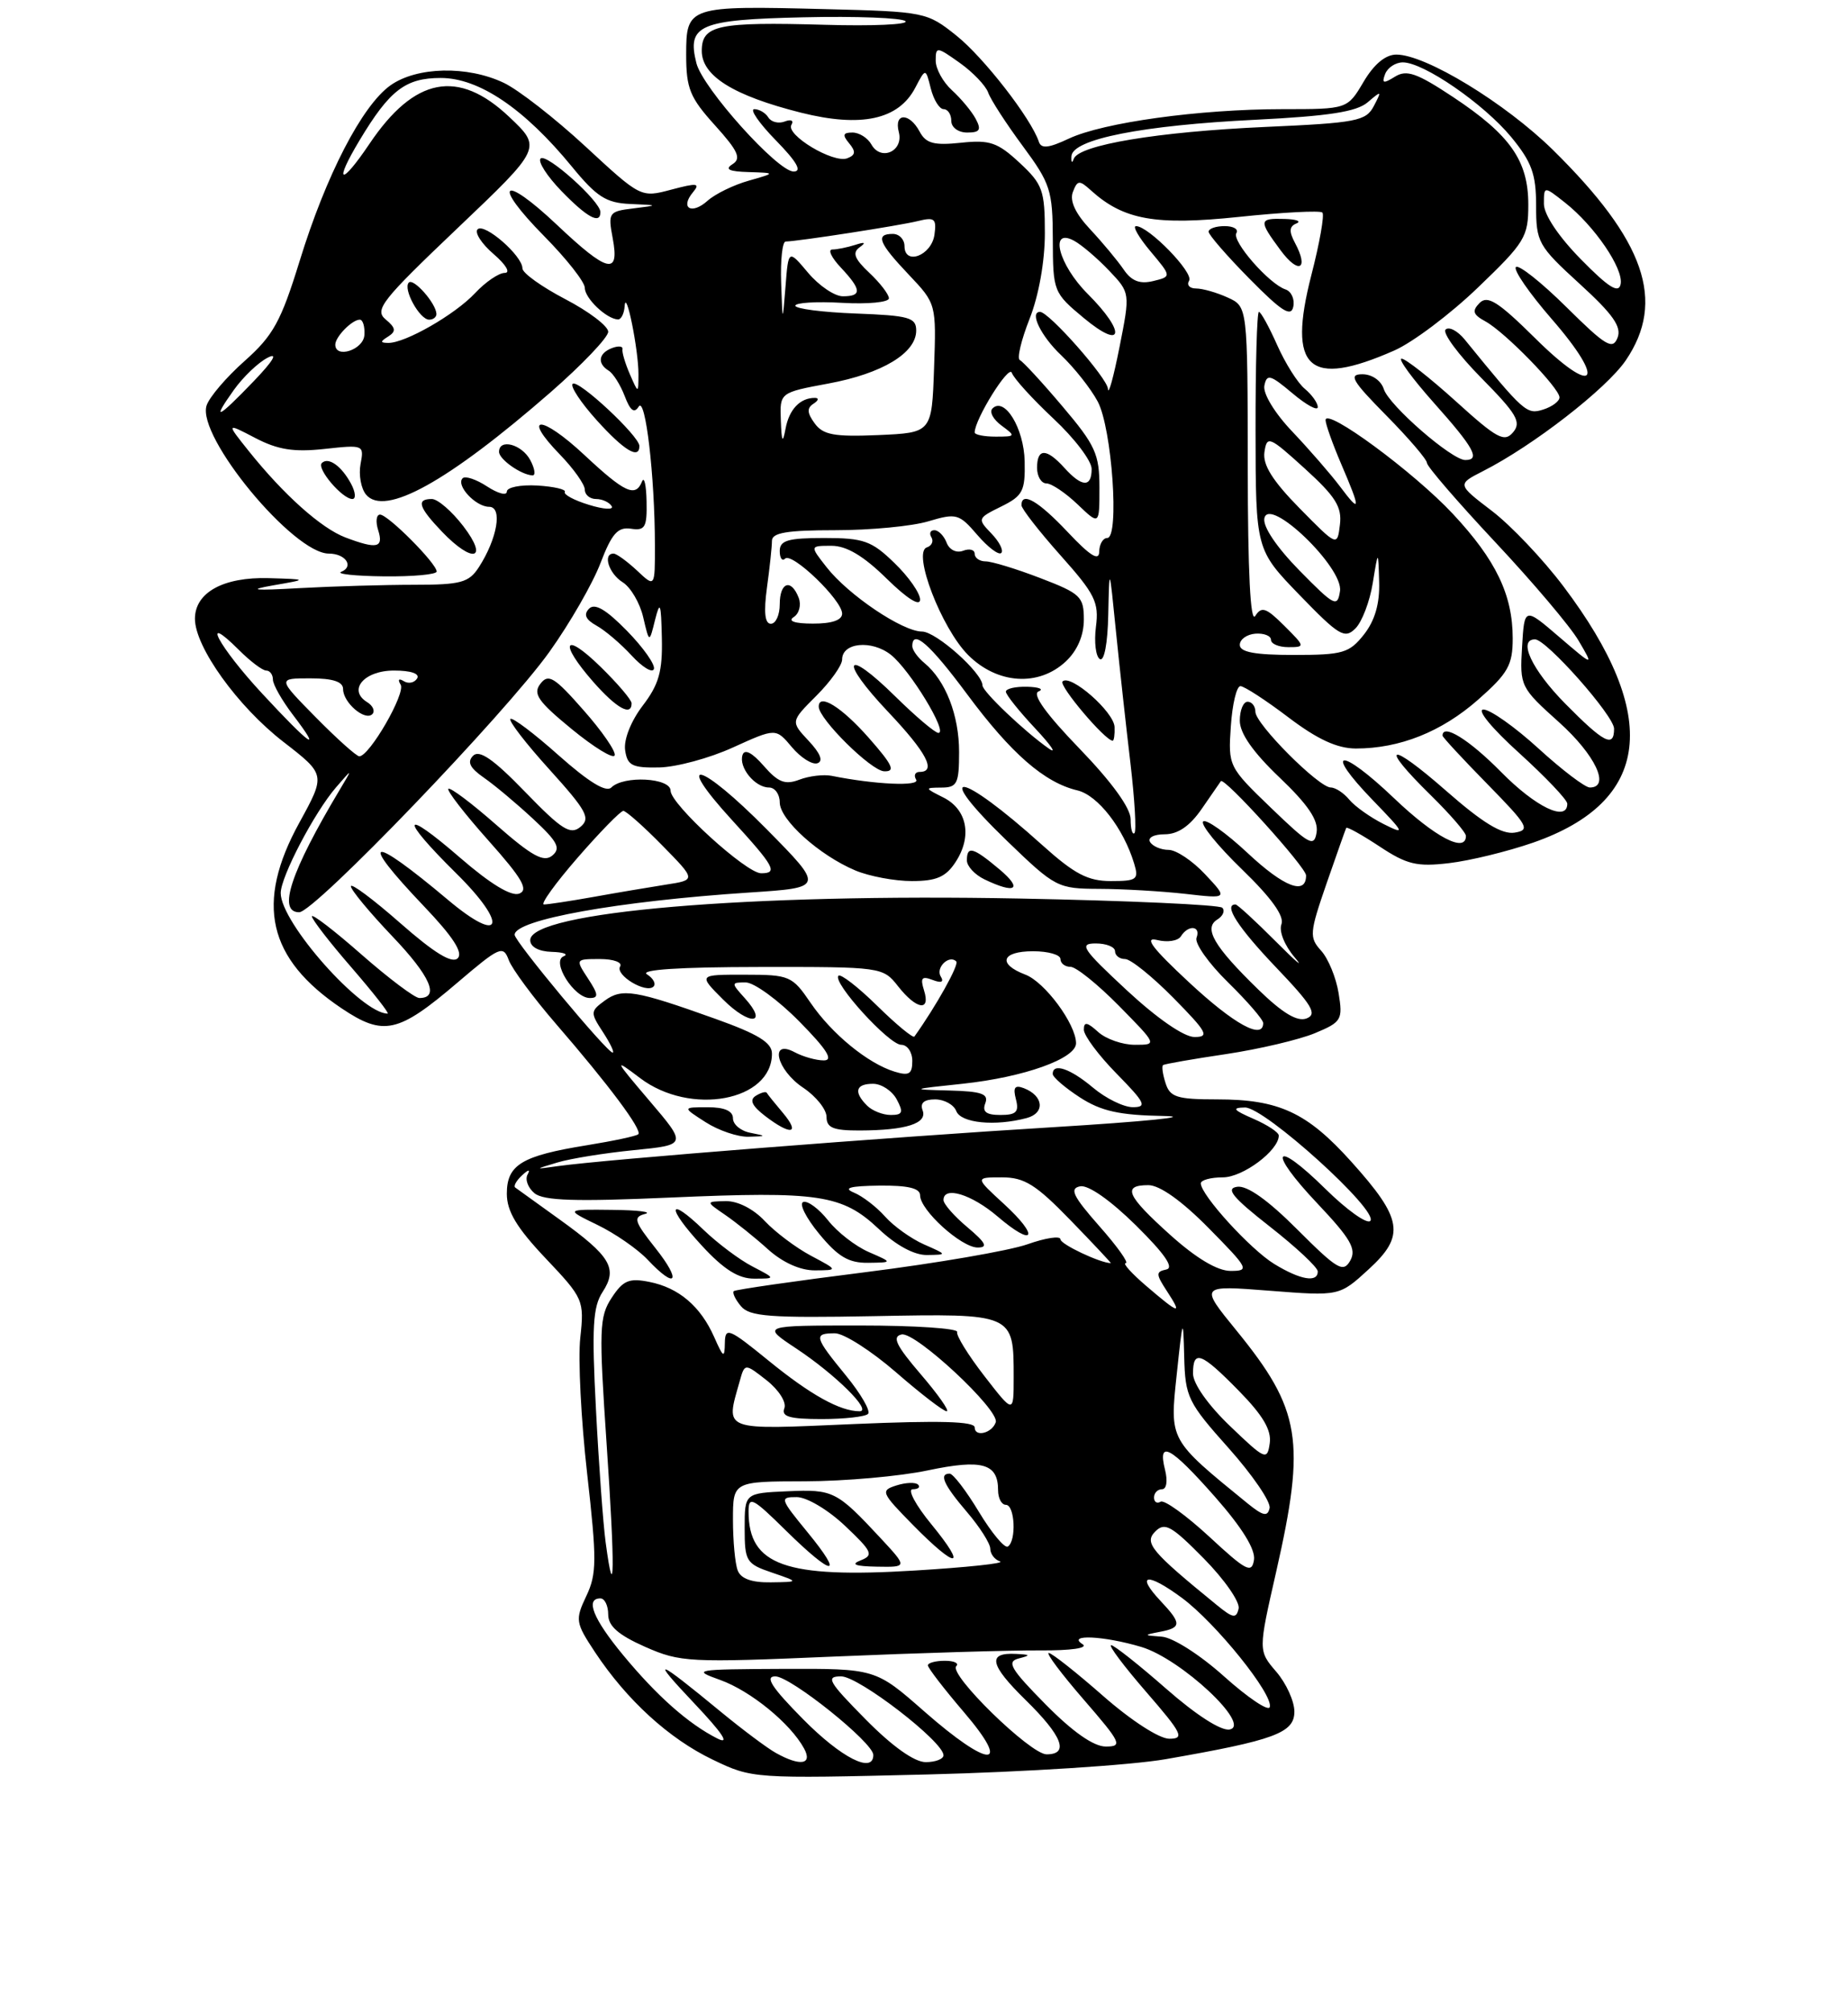 <?xml version="1.0" encoding="UTF-8" standalone="no"?>
<!DOCTYPE svg PUBLIC "-//W3C//DTD SVG 1.1//EN" "http://www.w3.org/Graphics/SVG/1.1/DTD/svg11.dtd" >
<svg xmlns="http://www.w3.org/2000/svg" xmlns:xlink="http://www.w3.org/1999/xlink" version="1.1" viewBox="0 0 237 258">
 <g >
 <path fill="currentColor"
d=" M 149.50 225.62 C 163.47 223.19 166.00 222.25 166.00 219.52 C 166.00 218.19 164.96 215.90 163.68 214.41 C 161.36 211.71 161.36 211.71 163.66 201.61 C 167.49 184.76 166.84 180.79 158.56 170.63 C 153.84 164.84 153.84 164.84 162.81 165.54 C 171.77 166.24 171.77 166.24 175.53 162.79 C 180.25 158.47 179.90 156.33 173.29 148.98 C 167.62 142.67 164.02 141.00 156.10 141.00 C 150.94 141.00 150.05 140.72 149.48 138.92 C 149.11 137.78 148.97 136.74 149.16 136.60 C 149.35 136.46 152.99 135.82 157.25 135.19 C 161.51 134.55 166.63 133.34 168.63 132.51 C 172.06 131.08 172.23 130.79 171.67 127.37 C 171.35 125.38 170.34 122.93 169.43 121.93 C 167.89 120.23 167.94 119.65 170.13 113.30 C 171.43 109.56 172.56 106.35 172.65 106.18 C 172.74 106.00 174.66 107.07 176.92 108.56 C 180.42 110.88 181.71 111.19 185.84 110.70 C 188.50 110.39 193.33 109.21 196.59 108.08 C 211.75 102.81 213.06 91.84 200.51 75.21 C 197.90 71.74 193.76 67.38 191.32 65.52 C 186.87 62.12 186.87 62.12 190.18 60.43 C 196.61 57.17 206.02 49.86 208.50 46.22 C 213.66 38.62 210.98 30.88 199.17 19.24 C 193.05 13.22 182.84 7.00 179.08 7.00 C 177.69 7.00 176.21 8.23 174.87 10.50 C 172.80 14.00 172.80 14.00 164.47 14.00 C 153.83 14.00 141.47 15.71 137.07 17.78 C 134.48 19.00 133.53 19.10 133.23 18.18 C 132.23 15.18 126.16 7.37 122.66 4.57 C 118.88 1.55 118.62 1.49 105.80 1.17 C 88.23 0.72 88.00 0.80 88.00 7.02 C 88.00 11.35 88.48 12.52 91.69 16.07 C 94.67 19.37 95.10 20.33 93.94 21.06 C 92.91 21.71 93.49 22.00 96.00 22.07 C 99.50 22.18 99.50 22.18 96.00 23.18 C 94.08 23.72 91.71 24.88 90.74 25.75 C 88.70 27.58 87.17 26.70 88.87 24.66 C 89.84 23.49 89.41 23.44 86.10 24.32 C 82.19 25.36 82.19 25.36 75.10 18.80 C 71.20 15.19 66.47 11.50 64.60 10.62 C 59.93 8.40 53.45 8.55 50.07 10.95 C 46.43 13.55 41.81 22.47 38.42 33.50 C 36.03 41.24 35.04 43.03 31.38 46.29 C 29.03 48.37 26.83 50.95 26.49 52.02 C 25.23 56.00 37.62 71.00 42.17 71.00 C 44.32 71.00 45.44 72.66 43.76 73.34 C 43.07 73.61 45.54 73.88 49.25 73.92 C 52.96 73.96 56.00 73.68 56.00 73.30 C 56.00 72.27 49.76 66.00 48.74 66.00 C 48.26 66.00 48.15 66.90 48.50 68.00 C 49.22 70.27 48.35 70.46 44.32 68.94 C 41.21 67.77 36.39 63.46 31.91 57.86 C 29.00 54.22 29.00 54.22 32.75 56.18 C 35.63 57.68 37.68 58.01 41.61 57.58 C 46.63 57.03 46.71 57.06 46.24 59.51 C 45.98 60.89 46.30 62.65 46.94 63.43 C 49.32 66.30 57.42 61.81 70.61 50.31 C 74.67 46.76 78.00 43.27 78.00 42.55 C 78.00 41.83 75.53 39.95 72.50 38.37 C 69.48 36.79 67.00 35.02 67.00 34.42 C 67.00 32.80 62.12 28.55 61.25 29.41 C 60.84 29.83 61.76 31.26 63.31 32.59 C 64.89 33.95 65.51 35.00 64.73 35.00 C 63.97 35.00 62.26 36.17 60.92 37.60 C 58.36 40.34 51.97 44.01 49.79 43.98 C 48.74 43.97 48.74 43.81 49.80 43.15 C 50.83 42.49 50.75 42.04 49.45 40.96 C 47.99 39.74 48.96 38.51 58.66 29.28 C 69.50 18.96 69.50 18.96 65.29 14.98 C 58.75 8.80 53.15 9.88 47.38 18.45 C 43.68 23.95 42.74 23.61 46.11 18.00 C 49.98 11.55 52.00 10.00 56.53 10.00 C 61.43 10.00 67.25 13.93 73.35 21.38 C 76.51 25.24 77.74 26.03 80.82 26.16 C 84.50 26.32 84.50 26.32 81.22 26.73 C 78.07 27.11 77.96 27.27 78.58 30.57 C 79.48 35.36 77.93 34.99 71.43 28.84 C 64.38 22.18 63.01 23.42 69.81 30.31 C 72.66 33.20 75.00 36.17 75.00 36.92 C 75.00 38.26 77.78 40.91 79.25 40.97 C 79.66 40.99 80.05 40.21 80.11 39.25 C 80.27 36.86 81.89 44.87 81.88 48.00 C 81.87 50.50 81.87 50.50 80.78 48.00 C 80.18 46.62 79.75 45.18 79.83 44.79 C 79.91 44.39 79.31 44.33 78.49 44.64 C 76.75 45.31 76.56 46.61 78.06 47.54 C 78.65 47.90 79.57 49.37 80.12 50.81 C 80.83 52.68 81.34 53.06 81.91 52.15 C 82.77 50.75 83.98 61.05 83.99 69.92 C 84.00 75.35 84.00 75.35 81.69 73.17 C 80.41 71.98 79.06 71.00 78.69 71.00 C 77.26 71.00 78.08 73.57 79.86 74.68 C 80.88 75.32 82.07 77.34 82.49 79.17 C 83.27 82.50 83.27 82.50 84.01 79.50 C 84.65 76.97 84.78 77.33 84.88 81.82 C 84.98 86.10 84.50 87.79 82.42 90.51 C 80.92 92.48 79.98 94.85 80.17 96.20 C 80.45 98.18 81.06 98.49 84.51 98.43 C 86.72 98.39 91.00 97.24 94.01 95.86 C 99.50 93.37 99.50 93.37 101.56 95.83 C 102.70 97.18 104.17 98.11 104.83 97.89 C 105.61 97.63 105.22 96.63 103.71 95.02 C 101.39 92.54 101.39 92.54 104.69 89.24 C 106.51 87.42 108.00 85.33 108.00 84.58 C 108.00 82.41 111.78 82.04 114.24 83.97 C 116.69 85.90 121.62 94.00 120.35 94.00 C 119.92 94.00 117.43 91.89 114.81 89.31 C 108.31 82.91 107.54 84.57 113.89 91.29 C 118.84 96.52 120.14 99.00 117.94 99.00 C 117.36 99.00 117.16 99.44 117.49 99.99 C 118.05 100.88 112.24 100.63 106.64 99.50 C 105.62 99.30 103.76 99.52 102.51 100.00 C 100.68 100.69 99.79 100.34 97.94 98.22 C 96.46 96.52 95.49 96.02 95.23 96.82 C 94.70 98.40 96.81 101.00 98.62 101.00 C 99.38 101.00 100.00 101.86 100.00 102.91 C 100.00 105.14 105.09 109.71 109.72 111.65 C 111.49 112.39 114.74 113.00 116.94 113.00 C 120.09 113.00 121.30 112.48 122.55 110.56 C 124.70 107.28 124.05 103.83 121.00 102.29 C 118.55 101.06 118.55 101.03 120.75 101.01 C 122.75 101.00 123.00 100.50 123.00 96.45 C 123.00 91.74 121.28 87.30 118.57 85.05 C 117.70 84.34 117.00 83.36 117.00 82.88 C 117.00 80.62 119.24 82.58 124.04 89.05 C 129.67 96.64 133.94 100.37 138.17 101.37 C 140.79 101.99 144.08 106.22 145.45 110.75 C 146.07 112.80 145.81 113.00 142.46 113.00 C 139.51 113.00 137.80 112.10 133.65 108.37 C 122.95 98.73 119.31 98.34 129.19 107.89 C 135.35 113.83 135.63 113.98 141.00 114.00 C 144.03 114.01 148.97 114.30 152.00 114.64 C 157.50 115.27 157.50 115.27 154.56 112.14 C 152.95 110.41 150.84 109.00 149.87 109.00 C 148.91 109.00 147.84 108.55 147.50 108.00 C 147.15 107.44 147.97 107.00 149.37 107.00 C 151.06 107.00 152.59 105.95 154.11 103.75 C 155.34 101.96 156.45 100.36 156.57 100.19 C 156.98 99.60 167.50 111.23 167.50 112.28 C 167.50 114.86 164.68 113.78 160.02 109.42 C 157.24 106.82 154.67 105.00 154.30 105.36 C 153.93 105.73 156.18 108.50 159.29 111.51 C 163.06 115.16 164.74 117.51 164.34 118.54 C 164.00 119.43 164.74 121.27 166.05 122.80 C 167.31 124.29 166.22 123.36 163.62 120.75 C 161.02 118.14 158.69 116.00 158.45 116.00 C 156.86 116.00 158.76 118.94 163.63 124.05 C 168.29 128.93 168.97 130.07 167.56 130.62 C 166.37 131.07 164.49 129.95 161.35 126.89 C 155.68 121.37 154.32 119.04 156.12 117.93 C 156.85 117.48 157.13 116.80 156.75 116.42 C 156.37 116.04 144.69 115.51 130.78 115.24 C 95.96 114.57 68.00 116.95 68.00 120.58 C 68.00 121.44 69.08 122.03 70.75 122.08 C 72.26 122.12 72.95 122.38 72.28 122.65 C 70.67 123.31 73.62 128.00 75.64 128.00 C 76.79 128.00 76.75 127.54 75.41 125.50 C 73.78 123.01 73.79 123.00 76.94 123.00 C 78.69 123.00 79.85 123.43 79.53 123.95 C 78.85 125.05 82.86 127.47 83.81 126.53 C 84.16 126.18 83.78 125.47 82.97 124.96 C 82.03 124.36 87.18 124.03 97.36 124.02 C 113.09 124.00 113.23 124.02 115.18 126.50 C 117.54 129.50 119.38 129.78 118.50 127.01 C 118.00 125.41 118.22 125.15 119.60 125.68 C 120.72 126.11 121.09 125.96 120.65 125.24 C 119.95 124.11 121.73 122.39 122.64 123.31 C 123.03 123.70 120.07 129.02 117.27 132.94 C 117.10 133.18 114.95 131.41 112.50 129.00 C 110.05 126.59 107.81 124.86 107.53 125.14 C 106.70 125.96 114.01 134.00 115.58 134.00 C 116.36 134.00 117.00 134.93 117.00 136.07 C 117.00 137.75 116.58 138.01 114.75 137.45 C 111.32 136.41 106.67 132.60 103.95 128.61 C 101.60 125.16 101.26 125.01 95.52 125.01 C 89.54 125.00 89.54 125.00 92.74 128.20 C 96.13 131.59 98.59 131.42 95.51 128.01 C 93.75 126.06 93.75 126.00 95.63 126.00 C 96.70 126.00 99.79 128.25 102.50 131.00 C 106.06 134.61 106.93 136.00 105.65 136.00 C 104.67 136.00 103.00 135.53 101.93 134.96 C 98.63 133.19 99.57 137.21 103.00 139.50 C 104.65 140.60 106.00 142.29 106.00 143.25 C 106.00 144.64 106.86 145.00 110.25 144.99 C 116.21 144.97 118.97 144.08 118.32 142.40 C 117.97 141.47 118.50 141.00 119.92 141.00 C 121.10 141.00 122.32 141.68 122.64 142.50 C 123.23 144.04 127.62 144.48 131.68 143.39 C 134.06 142.75 133.84 140.54 131.30 139.56 C 130.14 139.12 129.89 139.47 130.29 140.99 C 130.71 142.61 130.33 143.00 128.30 143.00 C 126.48 143.00 125.94 142.59 126.36 141.50 C 126.82 140.29 125.91 139.97 121.72 139.86 C 116.68 139.73 116.74 139.70 123.50 138.99 C 131.34 138.15 138.00 135.77 138.00 133.80 C 137.99 131.35 134.00 125.95 131.50 125.00 C 127.89 123.63 128.43 122.00 132.50 122.00 C 134.43 122.00 136.00 122.45 136.00 123.00 C 136.00 123.55 136.58 124.00 137.29 124.00 C 138.00 124.00 140.79 126.25 143.50 129.00 C 148.42 134.00 148.42 134.00 145.54 134.00 C 143.96 134.00 141.83 133.26 140.83 132.35 C 139.42 131.07 139.00 131.01 139.00 132.06 C 139.00 132.81 140.89 135.35 143.21 137.71 C 146.87 141.44 147.14 142.00 145.28 142.00 C 144.11 142.00 141.82 140.88 140.18 139.50 C 137.26 137.04 134.99 136.27 135.01 137.75 C 135.02 138.16 136.59 139.51 138.50 140.75 C 141.22 142.51 143.55 143.03 149.24 143.13 C 153.23 143.20 146.82 143.85 135.00 144.57 C 113.92 145.85 77.55 148.71 71.54 149.56 C 68.50 149.99 68.50 149.99 71.50 149.09 C 73.15 148.59 77.56 147.88 81.30 147.51 C 88.10 146.83 88.10 146.83 83.30 141.19 C 78.73 135.82 78.67 135.68 82.09 138.27 C 88.54 143.16 99.00 141.22 99.00 135.13 C 99.00 133.72 97.23 132.63 91.75 130.67 C 81.47 126.99 79.77 126.71 77.56 128.33 C 75.70 129.69 75.69 129.87 77.33 132.38 C 78.27 133.82 78.83 135.00 78.57 135.00 C 77.86 135.00 66.00 120.75 66.00 119.89 C 66.00 117.96 79.23 115.58 96.10 114.47 C 105.71 113.84 105.71 113.84 98.32 106.35 C 89.81 97.73 86.21 96.79 93.88 105.18 C 99.34 111.15 99.80 112.00 97.61 112.00 C 95.70 112.00 86.00 103.15 86.00 101.41 C 86.00 99.75 79.97 99.43 78.40 101.00 C 77.73 101.67 75.49 100.29 71.65 96.88 C 68.49 94.06 65.70 91.96 65.46 92.21 C 65.21 92.46 67.47 95.39 70.49 98.72 C 75.25 103.99 75.77 104.95 74.44 106.05 C 73.15 107.12 72.06 106.43 67.35 101.57 C 63.30 97.38 61.48 96.12 60.68 96.92 C 59.88 97.72 60.25 98.48 62.04 99.73 C 63.39 100.66 66.23 103.04 68.35 105.01 C 71.51 107.94 71.96 108.79 70.83 109.73 C 69.74 110.63 68.24 109.82 63.68 105.82 C 60.51 103.03 57.73 100.94 57.50 101.17 C 57.28 101.39 59.58 104.37 62.63 107.79 C 66.98 112.67 67.82 114.13 66.59 114.61 C 65.57 115.00 62.89 113.37 59.01 110.01 C 51.49 103.49 51.16 104.75 58.49 111.99 C 65.24 118.65 64.43 121.29 57.45 115.41 C 47.32 106.89 45.84 107.28 54.37 116.23 C 58.09 120.13 59.42 122.18 58.70 122.90 C 57.98 123.62 55.71 122.24 51.33 118.39 C 47.85 115.33 45.00 113.21 45.00 113.67 C 45.00 114.13 47.39 117.01 50.31 120.08 C 55.20 125.20 56.42 128.00 53.78 128.00 C 53.20 128.00 49.86 125.49 46.36 122.42 C 42.86 119.34 40.00 117.15 40.00 117.53 C 40.00 117.91 42.29 120.88 45.10 124.11 C 47.90 127.35 49.98 130.00 49.71 130.00 C 46.35 130.00 36.00 118.34 36.00 114.54 C 36.00 112.46 40.31 104.22 43.08 101.00 C 45.24 98.50 45.24 98.50 43.57 101.29 C 37.27 111.83 35.56 117.00 38.37 117.00 C 40.33 117.00 64.82 91.52 70.47 83.59 C 73.08 79.94 76.02 74.82 77.01 72.22 C 78.46 68.43 79.23 67.56 80.91 67.81 C 82.73 68.09 82.99 67.63 82.92 64.31 C 82.88 62.22 82.62 61.06 82.34 61.75 C 81.50 63.83 80.14 63.21 74.94 58.35 C 69.41 53.18 66.81 53.15 71.82 58.31 C 73.57 60.12 75.00 62.14 75.00 62.80 C 75.00 63.46 75.65 64.00 76.44 64.00 C 77.23 64.00 78.13 64.41 78.44 64.91 C 78.75 65.41 77.44 65.34 75.54 64.75 C 73.63 64.17 72.24 63.42 72.44 63.09 C 72.63 62.77 71.04 62.40 68.90 62.27 C 66.75 62.15 65.00 62.50 65.00 63.05 C 65.00 63.60 63.86 63.30 62.47 62.39 C 61.08 61.48 59.66 61.00 59.33 61.34 C 58.43 62.24 61.00 65.00 62.73 65.00 C 64.48 65.00 63.78 69.08 61.41 72.75 C 60.13 74.72 59.11 75.00 53.13 75.00 C 49.37 75.00 42.75 75.19 38.40 75.43 C 32.53 75.76 31.66 75.67 35.00 75.08 C 39.50 74.30 39.50 74.30 34.47 74.15 C 28.65 73.98 25.00 75.99 25.00 79.36 C 25.00 82.98 30.49 90.62 36.35 95.15 C 41.77 99.35 41.77 99.35 38.39 105.51 C 32.70 115.85 34.32 122.95 43.82 129.33 C 49.19 132.93 51.06 132.52 58.66 126.03 C 64.10 121.39 64.53 121.20 65.25 123.14 C 65.67 124.27 68.41 127.97 71.33 131.35 C 78.08 139.15 82.40 144.94 81.86 145.47 C 81.64 145.70 78.67 146.33 75.28 146.88 C 66.91 148.23 65.00 149.38 65.00 153.10 C 65.00 155.35 66.26 157.46 69.97 161.38 C 74.83 166.51 74.94 166.76 74.42 171.57 C 74.12 174.28 74.52 182.12 75.30 189.00 C 76.55 200.06 76.54 201.87 75.19 204.70 C 73.75 207.75 73.80 208.10 76.31 211.90 C 80.38 218.04 85.79 222.99 91.40 225.68 C 96.47 228.12 96.62 228.13 119.00 227.58 C 131.38 227.27 145.10 226.39 149.50 225.62 Z  M 96.25 145.29 C 95.01 145.06 94.00 144.22 94.00 143.43 C 94.00 142.48 92.90 142.00 90.75 142.01 C 87.50 142.01 87.50 142.01 90.50 143.93 C 92.15 144.99 94.62 145.83 96.00 145.79 C 98.32 145.73 98.34 145.70 96.25 145.29 Z  M 100.42 142.75 C 99.37 141.51 98.43 140.34 98.33 140.15 C 98.22 139.96 97.59 140.13 96.93 140.54 C 96.08 141.07 96.44 141.83 98.11 143.12 C 101.42 145.66 102.69 145.46 100.42 142.75 Z  M 128.18 111.50 C 124.80 108.66 124.00 108.43 124.00 110.35 C 124.00 111.09 125.01 112.18 126.25 112.78 C 130.25 114.71 131.23 114.06 128.18 111.50 Z  M 111.38 94.59 C 107.93 90.68 105.00 88.86 105.00 90.63 C 105.00 92.21 111.70 98.84 113.38 98.92 C 114.89 98.98 114.50 98.13 111.38 94.59 Z  M 74.83 91.08 C 71.11 86.84 70.33 86.36 69.31 87.69 C 68.31 88.97 68.97 89.94 73.31 93.50 C 76.16 95.84 78.65 97.37 78.83 96.88 C 79.02 96.40 77.22 93.78 74.83 91.08 Z  M 81.00 90.20 C 81.00 89.76 79.20 87.65 77.00 85.50 C 72.29 80.90 71.62 82.36 76.10 87.47 C 79.07 90.84 81.00 91.92 81.00 90.20 Z  M 80.41 80.91 C 77.73 78.17 76.28 77.32 75.55 78.06 C 74.81 78.81 75.10 79.46 76.50 80.24 C 77.60 80.85 79.62 82.57 81.00 84.07 C 82.38 85.57 83.66 86.35 83.86 85.81 C 84.06 85.26 82.51 83.06 80.41 80.91 Z  M 59.43 67.50 C 57.96 65.58 56.14 64.00 55.38 64.00 C 53.35 64.00 53.68 65.05 56.69 68.20 C 60.64 72.32 62.71 71.80 59.43 67.50 Z  M 45.03 62.06 C 43.80 59.76 42.11 58.56 41.27 59.39 C 40.58 60.09 43.90 64.00 45.19 64.00 C 45.67 64.00 45.60 63.13 45.03 62.06 Z  M 68.00 59.00 C 66.91 56.97 64.00 56.21 64.00 57.95 C 64.00 58.91 66.84 60.91 68.29 60.97 C 68.72 60.99 68.59 60.10 68.00 59.00 Z  M 82.00 57.20 C 82.00 55.93 74.10 48.57 73.44 49.23 C 73.11 49.55 74.51 51.66 76.54 53.91 C 80.04 57.79 82.00 58.97 82.00 57.20 Z  M 55.97 40.25 C 55.91 38.89 53.03 35.63 52.43 36.24 C 51.64 37.03 53.81 41.00 55.04 41.00 C 55.57 41.00 55.99 40.66 55.97 40.25 Z  M 77.00 27.20 C 77.00 25.81 70.07 19.60 69.33 20.33 C 68.95 20.72 70.16 22.60 72.01 24.51 C 75.31 27.91 77.00 28.82 77.00 27.20 Z  M 99.50 224.82 C 98.40 224.21 95.25 221.85 92.50 219.59 C 84.06 212.63 83.28 212.37 89.00 218.42 C 92.68 222.31 93.67 223.81 92.00 222.97 C 88.28 221.09 84.23 217.50 79.88 212.23 C 76.07 207.62 75.02 205.00 77.00 205.00 C 77.55 205.00 78.00 205.93 78.00 207.06 C 78.00 208.55 79.30 209.69 82.73 211.21 C 87.24 213.20 88.36 213.26 106.98 212.46 C 117.72 212.00 129.57 211.65 133.33 211.67 C 137.39 211.70 139.62 211.37 138.83 210.87 C 136.77 209.57 141.57 209.79 146.38 211.23 C 151.46 212.75 160.56 221.26 157.70 221.81 C 156.62 222.03 153.40 219.96 149.55 216.58 C 146.05 213.51 142.88 211.00 142.50 211.00 C 142.11 211.00 144.14 213.70 147.00 217.00 C 151.62 222.33 151.95 223.00 149.96 223.00 C 148.67 223.00 145.06 220.66 141.46 217.50 C 138.01 214.47 134.88 212.00 134.50 212.00 C 134.11 212.00 136.14 214.70 139.00 218.00 C 143.79 223.53 144.01 224.00 141.81 224.00 C 140.26 224.00 137.58 222.13 134.10 218.60 C 129.61 214.05 129.06 213.12 130.63 212.71 C 132.22 212.30 132.18 212.21 130.31 212.12 C 126.58 211.92 126.91 213.50 131.54 218.04 C 136.26 222.67 137.15 225.00 134.22 225.00 C 132.14 225.00 121.61 214.72 122.64 213.69 C 123.02 213.31 122.36 213.00 121.17 213.00 C 119.98 213.00 119.00 213.27 119.00 213.59 C 119.00 213.92 121.08 216.62 123.62 219.59 C 129.87 226.90 126.91 226.85 118.54 219.50 C 112.28 214.00 112.28 214.00 100.39 214.04 C 89.06 214.09 88.68 214.15 92.36 215.46 C 96.26 216.86 101.37 221.03 103.12 224.25 C 104.24 226.31 102.63 226.57 99.50 224.82 Z  M 103.00 220.50 C 98.97 216.42 98.05 215.00 99.43 215.00 C 101.39 215.00 112.00 223.50 112.00 225.08 C 112.00 227.54 107.89 225.45 103.00 220.50 Z  M 111.00 220.50 C 106.22 215.66 105.85 215.00 107.87 215.00 C 110.14 215.00 121.00 223.38 121.00 225.12 C 121.00 225.60 119.97 226.00 118.72 226.00 C 117.27 226.00 114.43 223.98 111.00 220.50 Z  M 157.00 215.02 C 153.91 212.24 150.41 210.01 149.00 209.91 C 146.63 209.74 146.62 209.70 148.75 209.29 C 151.55 208.76 151.56 208.22 148.83 205.32 C 145.58 201.85 147.11 201.64 151.57 204.93 C 155.94 208.16 163.37 217.40 162.84 218.95 C 162.65 219.50 160.03 217.73 157.00 215.02 Z  M 156.05 205.85 C 147.61 198.97 146.70 197.88 148.16 196.42 C 149.38 195.19 150.23 195.67 154.38 199.88 C 157.03 202.57 159.04 205.46 158.85 206.31 C 158.55 207.62 158.13 207.55 156.05 205.85 Z  M 94.61 201.42 C 94.27 200.55 94.00 197.62 94.00 194.92 C 94.00 190.00 94.00 190.00 103.25 189.98 C 108.34 189.97 115.42 189.34 119.00 188.58 C 125.95 187.12 128.00 187.69 128.00 191.12 C 128.00 192.16 128.45 193.00 129.00 193.00 C 130.16 193.00 130.37 197.65 129.25 198.35 C 128.84 198.60 127.17 196.60 125.54 193.90 C 123.92 191.21 122.23 189.00 121.79 189.00 C 120.38 189.00 121.02 190.43 124.04 193.96 C 125.67 195.87 127.00 197.97 127.00 198.63 C 127.00 199.29 127.56 200.03 128.25 200.26 C 128.94 200.50 124.00 201.02 117.28 201.43 C 100.70 202.44 96.00 200.76 96.00 193.85 C 96.00 191.82 96.52 192.09 100.78 196.29 C 106.85 202.26 108.37 202.38 103.55 196.50 C 100.02 192.19 99.96 192.00 102.18 192.01 C 103.47 192.01 106.22 193.65 108.38 195.70 C 111.87 199.00 112.07 199.46 110.38 200.12 C 109.05 200.64 109.66 200.88 112.45 200.93 C 116.39 201.00 116.39 201.00 112.95 197.29 C 107.30 191.22 106.87 191.00 101.00 191.26 C 95.50 191.50 95.50 191.50 95.50 196.00 C 95.50 200.25 95.70 200.57 99.00 201.69 C 102.50 202.89 102.50 202.89 98.86 202.94 C 96.42 202.98 95.01 202.48 94.61 201.42 Z  M 119.45 195.50 C 117.42 193.03 116.34 191.00 117.05 191.00 C 117.75 191.00 118.07 190.73 117.74 190.41 C 117.42 190.08 116.17 190.13 114.97 190.51 C 112.89 191.17 112.99 191.42 117.10 195.60 C 122.72 201.32 124.17 201.26 119.45 195.50 Z  M 77.67 197.80 C 77.35 195.43 76.79 187.77 76.43 180.76 C 75.88 170.24 76.03 167.61 77.28 165.70 C 79.25 162.68 78.33 161.12 71.75 156.39 C 68.86 154.32 66.31 152.48 66.07 152.30 C 65.83 152.11 66.23 151.41 66.96 150.73 C 67.77 149.98 68.04 149.94 67.66 150.64 C 67.31 151.26 67.71 152.34 68.54 153.03 C 69.70 154.00 73.80 154.13 85.98 153.59 C 105.05 152.76 108.01 153.20 112.70 157.62 C 114.93 159.73 117.26 160.99 118.89 160.96 C 121.50 160.92 121.50 160.92 118.50 159.60 C 116.85 158.87 114.60 157.26 113.50 156.02 C 112.40 154.78 110.60 153.40 109.50 152.95 C 108.08 152.36 109.02 152.11 112.75 152.06 C 116.45 152.02 118.00 152.39 118.00 153.31 C 118.00 155.21 123.29 160.00 125.38 160.00 C 126.74 160.00 126.44 159.40 124.08 157.41 C 122.38 155.99 121.00 154.41 121.00 153.91 C 121.00 152.07 124.59 153.16 127.94 156.02 C 132.66 160.06 133.38 158.66 128.76 154.42 C 125.03 151.00 125.03 151.00 128.49 151.00 C 131.38 151.00 132.85 151.92 137.29 156.50 C 140.22 159.52 142.54 162.00 142.46 162.00 C 141.12 162.00 136.00 159.58 136.00 158.95 C 136.00 158.47 134.09 158.76 131.75 159.59 C 129.41 160.41 120.08 162.02 111.00 163.16 C 101.92 164.30 94.32 165.40 94.11 165.59 C 93.89 165.79 94.30 166.66 95.02 167.52 C 96.12 168.85 98.73 169.05 112.08 168.80 C 130.05 168.46 130.00 168.44 130.00 176.65 C 130.00 181.33 130.00 181.33 126.25 176.49 C 124.19 173.83 122.61 171.29 122.75 170.83 C 122.89 170.37 117.30 170.00 110.33 170.00 C 97.66 170.00 97.66 170.00 102.10 172.94 C 107.14 176.28 111.91 181.00 110.24 181.00 C 107.74 181.00 103.96 178.90 98.63 174.56 C 93.45 170.34 93.00 170.16 92.96 172.24 C 92.93 174.24 92.77 174.15 91.60 171.50 C 89.85 167.54 87.06 165.16 83.28 164.41 C 80.68 163.89 79.91 164.21 78.45 166.44 C 76.85 168.87 76.80 170.47 77.80 185.26 C 78.88 201.05 78.82 206.41 77.67 197.80 Z  M 84.06 160.08 C 81.33 156.63 81.17 156.10 82.73 155.69 C 83.70 155.44 81.80 155.20 78.50 155.17 C 72.50 155.10 72.50 155.10 76.62 157.10 C 78.89 158.20 81.78 160.21 83.05 161.55 C 86.72 165.46 87.47 164.38 84.06 160.08 Z  M 96.50 162.43 C 94.85 161.58 92.04 159.47 90.26 157.76 C 85.60 153.26 85.41 154.78 90.02 159.77 C 92.82 162.81 94.71 164.00 96.71 163.99 C 99.50 163.99 99.50 163.99 96.50 162.43 Z  M 104.00 161.05 C 102.08 160.03 99.41 158.02 98.08 156.60 C 96.63 155.05 94.61 154.02 93.08 154.05 C 90.50 154.10 90.50 154.10 92.98 155.80 C 94.35 156.74 96.83 158.72 98.48 160.22 C 100.37 161.92 102.63 162.94 104.50 162.93 C 107.50 162.91 107.50 162.91 104.00 161.05 Z  M 111.42 160.58 C 109.72 159.84 107.37 158.02 106.20 156.52 C 105.02 155.03 103.59 153.97 103.02 154.16 C 102.44 154.35 103.36 156.19 105.06 158.25 C 107.47 161.18 108.84 161.99 111.32 161.96 C 114.50 161.92 114.50 161.92 111.42 160.58 Z  M 155.09 197.09 C 152.11 194.34 149.30 192.31 148.84 192.60 C 148.38 192.88 148.00 192.64 148.00 192.06 C 148.00 191.48 148.46 191.00 149.02 191.00 C 149.61 191.00 149.77 189.94 149.41 188.50 C 148.43 184.59 150.12 185.51 155.85 192.01 C 159.29 195.92 161.03 198.73 160.82 200.06 C 160.54 201.85 159.82 201.48 155.09 197.09 Z  M 160.00 192.82 C 149.89 184.58 150.01 184.79 150.91 176.29 C 151.69 168.92 151.74 168.80 151.87 174.00 C 152.00 179.18 152.33 179.86 157.58 185.74 C 160.64 189.18 163.00 192.63 162.82 193.42 C 162.57 194.56 161.99 194.43 160.00 192.82 Z  M 157.75 182.90 C 154.94 180.21 153.00 177.46 153.00 176.17 C 153.00 173.05 154.04 173.44 158.88 178.38 C 161.96 181.52 163.08 183.41 162.84 185.10 C 162.52 187.34 162.27 187.24 157.75 182.90 Z  M 125.00 183.07 C 125.00 182.29 120.48 182.17 109.50 182.64 C 92.42 183.38 93.04 183.61 94.86 177.16 C 95.51 174.83 95.51 174.83 98.32 177.03 C 99.88 178.26 100.89 179.85 100.59 180.62 C 100.18 181.69 101.27 182.00 105.36 182.00 C 108.28 182.00 110.96 181.70 111.32 181.34 C 111.69 180.98 110.41 178.77 108.49 176.42 C 104.42 171.45 104.30 171.00 107.08 171.00 C 108.22 171.00 111.74 173.25 114.91 176.00 C 118.07 178.75 120.99 181.00 121.41 181.00 C 121.82 181.00 120.32 178.86 118.08 176.25 C 114.91 172.55 114.37 171.42 115.63 171.15 C 117.41 170.77 128.22 180.85 127.70 182.41 C 127.23 183.82 125.00 184.36 125.00 183.07 Z  M 147.04 164.96 C 145.13 163.33 143.93 162.00 144.37 162.00 C 144.81 162.00 143.29 159.86 140.98 157.25 C 137.59 153.40 137.13 152.43 138.52 152.15 C 139.56 151.94 142.40 153.93 145.67 157.15 C 149.39 160.83 150.61 162.60 149.57 162.82 C 148.22 163.10 148.23 163.41 149.64 165.57 C 151.67 168.68 151.28 168.59 147.04 164.96 Z  M 163.42 162.11 C 160.37 160.25 154.00 153.26 154.00 151.77 C 154.00 151.35 155.27 151.00 156.83 151.00 C 159.39 151.00 164.00 147.56 164.00 145.64 C 164.00 145.23 162.54 144.27 160.75 143.49 C 158.15 142.36 157.93 142.07 159.66 142.04 C 162.17 141.99 176.93 155.36 175.73 156.59 C 175.30 157.02 172.72 155.18 170.00 152.50 C 163.31 145.91 162.45 147.48 168.98 154.38 C 173.22 158.87 173.99 160.20 173.17 161.67 C 172.27 163.27 171.52 162.83 166.38 157.69 C 162.61 153.91 159.93 152.01 158.66 152.21 C 157.14 152.43 158.07 153.57 162.86 157.32 C 166.24 159.97 169.00 162.55 169.00 163.07 C 169.00 164.54 166.77 164.16 163.42 162.11 Z  M 150.11 158.41 C 144.46 153.33 143.88 152.00 147.28 152.00 C 148.73 152.00 151.57 154.02 155.00 157.50 C 160.14 162.71 160.29 163.00 157.82 163.00 C 156.13 163.00 153.42 161.38 150.11 158.41 Z  M 111.20 141.80 C 109.45 140.05 109.73 139.00 111.96 139.00 C 113.05 139.00 114.41 139.90 115.00 141.00 C 115.89 142.66 115.76 143.00 114.24 143.00 C 113.23 143.00 111.86 142.46 111.20 141.80 Z  M 144.50 127.00 C 138.79 121.69 138.33 121.00 140.53 121.00 C 141.89 121.00 143.00 121.45 143.00 122.00 C 143.00 122.55 143.58 123.00 144.29 123.00 C 145.00 123.00 147.79 125.25 150.50 128.00 C 154.81 132.38 155.15 133.00 153.19 133.00 C 151.84 133.00 148.40 130.62 144.50 127.00 Z  M 152.48 125.98 C 147.77 121.60 146.66 120.13 148.40 120.56 C 149.71 120.89 151.08 120.68 151.45 120.08 C 152.39 118.57 154.04 118.73 153.45 120.27 C 153.18 120.97 154.99 123.54 157.48 125.98 C 159.97 128.42 162.00 130.77 162.00 131.21 C 162.00 133.42 158.28 131.38 152.48 125.98 Z  M 74.08 110.00 C 76.95 106.70 79.59 104.00 79.94 104.00 C 80.29 104.00 82.54 105.99 84.93 108.43 C 89.28 112.86 89.28 112.86 85.39 113.46 C 83.25 113.80 79.06 114.50 76.08 115.04 C 73.10 115.57 70.26 116.00 69.76 116.00 C 69.27 116.00 71.21 113.30 74.08 110.00 Z  M 163.00 103.61 C 157.56 98.37 157.50 98.25 157.85 93.15 C 158.04 90.32 158.59 88.00 159.08 88.00 C 159.56 88.00 162.33 89.80 165.23 92.00 C 168.96 94.83 171.49 95.99 173.88 96.00 C 179.51 96.00 184.88 93.86 189.56 89.74 C 193.40 86.36 194.00 85.30 194.00 81.88 C 194.00 76.29 191.85 71.82 186.31 65.89 C 181.31 60.54 170.00 52.21 170.00 53.88 C 170.00 54.40 170.90 56.93 172.00 59.50 C 174.55 65.44 174.52 65.96 171.84 62.38 C 170.65 60.80 167.90 57.64 165.74 55.36 C 163.47 52.98 161.96 50.48 162.15 49.47 C 162.46 47.92 162.90 48.04 165.75 50.44 C 167.54 51.95 169.00 52.74 169.00 52.21 C 169.00 51.68 168.25 50.63 167.34 49.87 C 166.42 49.12 164.83 46.59 163.79 44.25 C 162.75 41.91 161.70 40.00 161.45 40.00 C 161.20 40.00 161.01 46.86 161.02 55.25 C 161.04 70.50 161.04 70.50 166.67 76.32 C 171.72 81.54 172.45 81.98 173.83 80.60 C 174.67 79.76 175.67 77.14 176.05 74.79 C 176.75 70.50 176.75 70.50 176.87 74.62 C 176.96 77.41 176.33 79.58 174.93 81.37 C 173.04 83.76 172.22 84.00 165.93 84.00 C 160.95 84.00 159.00 83.64 159.00 82.71 C 159.00 82.00 159.90 81.36 161.00 81.27 C 162.10 81.19 163.00 81.55 163.00 82.06 C 163.00 82.58 164.00 83.00 165.23 83.00 C 167.40 83.00 167.39 82.93 164.70 80.25 C 162.37 77.93 161.79 77.73 160.98 79.00 C 160.36 79.98 160.03 73.36 160.02 59.91 C 160.00 39.32 160.00 39.32 157.45 38.16 C 156.05 37.52 154.23 37.00 153.39 37.00 C 152.56 37.00 152.16 36.55 152.50 36.00 C 153.13 34.99 147.30 29.00 145.69 29.00 C 145.21 29.00 146.05 30.45 147.54 32.23 C 150.26 35.47 150.26 35.47 147.88 36.05 C 146.17 36.46 145.11 36.05 144.10 34.56 C 143.33 33.43 141.40 31.11 139.82 29.42 C 137.91 27.38 137.16 25.76 137.59 24.63 C 138.18 23.09 138.42 23.07 139.91 24.42 C 144.10 28.21 148.19 28.94 158.88 27.82 C 164.49 27.23 169.31 26.98 169.59 27.26 C 169.88 27.54 169.24 31.17 168.17 35.31 C 165.09 47.34 167.81 49.80 178.80 44.96 C 181.17 43.92 186.01 40.28 189.55 36.87 C 195.58 31.08 196.00 30.40 196.00 26.25 C 196.00 20.62 193.70 17.32 186.36 12.45 C 181.70 9.36 180.39 8.90 178.89 9.84 C 177.41 10.76 177.18 10.70 177.64 9.49 C 177.96 8.67 178.98 8.00 179.91 8.00 C 182.58 8.00 190.30 13.33 193.81 17.58 C 196.44 20.78 197.00 22.32 197.00 26.37 C 197.00 31.07 197.25 31.53 202.58 36.40 C 206.87 40.31 208.00 41.93 207.44 43.33 C 206.82 44.91 205.92 44.37 200.89 39.39 C 197.68 36.21 194.76 33.90 194.41 34.25 C 194.06 34.61 196.12 37.59 198.98 40.89 C 206.15 49.13 204.58 51.00 196.89 43.39 C 192.15 38.70 190.78 37.83 189.76 38.85 C 188.75 39.88 188.89 40.34 190.50 41.22 C 193.00 42.58 200.00 49.77 200.00 50.97 C 200.00 51.46 199.05 52.17 197.90 52.53 C 195.79 53.20 195.44 52.88 187.84 43.54 C 186.92 42.42 185.82 41.85 185.39 42.27 C 184.97 42.70 187.03 45.49 189.97 48.47 C 194.51 53.07 195.14 54.13 194.06 55.43 C 192.94 56.77 192.00 56.27 186.72 51.48 C 183.39 48.47 180.25 46.00 179.75 46.00 C 179.25 46.00 181.13 48.56 183.92 51.70 C 189.05 57.45 189.89 59.00 187.92 59.00 C 186.18 59.00 178.14 52.00 177.47 49.91 C 177.12 48.81 175.95 48.00 174.72 48.00 C 172.91 48.00 173.39 48.83 177.78 53.28 C 180.65 56.19 183.00 58.93 183.00 59.37 C 183.00 59.82 186.94 64.38 191.75 69.52 C 196.56 74.65 201.38 80.34 202.45 82.17 C 204.41 85.50 204.41 85.50 199.95 81.68 C 195.50 77.86 195.50 77.86 195.20 82.98 C 194.90 88.00 194.99 88.19 199.95 92.64 C 204.60 96.82 206.57 101.00 203.89 101.00 C 203.28 101.00 200.32 98.75 197.31 96.00 C 194.30 93.25 191.12 91.00 190.25 91.00 C 189.34 91.00 191.31 93.40 194.83 96.58 C 198.22 99.66 201.00 102.58 201.00 103.08 C 201.00 105.47 196.95 103.52 192.50 99.00 C 188.42 94.86 185.00 92.74 185.00 94.35 C 185.00 94.54 187.59 97.34 190.75 100.56 C 195.99 105.91 196.30 106.46 194.24 106.79 C 192.61 107.04 190.13 105.52 185.49 101.45 C 178.10 94.96 176.72 95.35 183.50 102.00 C 185.97 104.43 188.00 106.77 188.00 107.21 C 188.00 109.46 184.03 107.38 178.79 102.38 C 171.85 95.76 169.62 95.97 176.06 102.63 C 180.18 106.89 180.28 107.11 177.43 105.68 C 175.74 104.83 173.77 103.43 173.05 102.57 C 172.34 101.70 171.26 101.00 170.67 101.00 C 169.12 101.00 161.00 92.85 161.00 91.29 C 161.00 90.58 160.55 90.00 160.00 90.00 C 159.45 90.00 159.00 91.09 159.00 92.43 C 159.00 94.05 160.70 96.48 164.10 99.72 C 167.75 103.20 169.10 105.20 168.85 106.75 C 168.54 108.69 167.94 108.37 163.00 103.61 Z  M 164.86 37.12 C 162.75 36.42 157.94 30.91 158.56 29.90 C 158.87 29.40 158.19 29.00 157.06 29.00 C 155.93 29.00 155.00 29.32 155.00 29.72 C 155.00 30.11 157.36 32.83 160.25 35.76 C 164.37 39.94 165.58 40.71 165.86 39.33 C 166.06 38.37 165.61 37.37 164.86 37.12 Z  M 166.07 31.14 C 165.29 29.68 165.34 29.03 166.26 28.66 C 166.94 28.38 166.26 28.12 164.75 28.08 C 161.42 27.98 161.39 28.26 164.23 32.10 C 166.56 35.25 167.90 34.55 166.07 31.14 Z  M 145.00 105.07 C 145.00 103.64 142.59 100.31 138.44 96.01 C 134.13 91.55 132.33 89.03 133.19 88.68 C 133.91 88.39 133.26 88.12 131.75 88.08 C 130.24 88.04 129.00 88.32 129.00 88.71 C 129.00 89.10 130.69 91.21 132.75 93.41 C 134.81 95.61 135.60 96.78 134.50 96.00 C 131.41 93.84 126.00 88.69 126.00 87.91 C 126.00 86.31 120.05 81.00 118.25 81.00 C 115.75 81.00 108.79 76.31 106.01 72.75 C 103.85 70.00 103.85 70.00 106.64 70.00 C 108.57 70.00 110.75 71.30 113.71 74.21 C 116.35 76.80 118.00 77.83 118.00 76.90 C 118.00 76.07 116.52 73.95 114.70 72.20 C 111.78 69.36 110.76 69.00 105.70 69.00 C 101.05 69.00 100.00 69.31 100.00 70.67 C 100.00 71.58 100.31 72.03 100.68 71.65 C 101.56 70.77 108.00 76.97 108.00 78.70 C 108.00 79.54 106.67 79.99 104.25 79.98 C 101.93 79.98 100.99 79.66 101.78 79.15 C 102.49 78.71 102.78 77.59 102.43 76.67 C 101.46 74.16 100.00 74.66 100.00 77.50 C 100.00 78.88 99.49 80.00 98.86 80.00 C 98.09 80.00 97.93 78.53 98.36 75.36 C 98.71 72.81 99.00 70.11 99.00 69.36 C 99.00 68.32 100.94 68.00 107.13 68.00 C 111.61 68.00 116.98 67.49 119.06 66.86 C 122.65 65.79 123.00 65.88 125.34 68.61 C 126.71 70.20 128.09 71.24 128.41 70.92 C 128.73 70.60 128.16 69.48 127.14 68.42 C 125.33 66.54 125.35 66.47 128.39 64.97 C 131.17 63.60 131.49 62.99 131.41 59.17 C 131.32 54.92 128.83 50.84 127.28 52.39 C 126.85 52.82 127.38 53.80 128.44 54.58 C 130.29 55.94 130.26 56.00 127.69 56.00 C 126.21 56.00 125.00 55.76 125.00 55.46 C 125.00 53.78 129.39 46.72 129.76 47.81 C 130.00 48.52 132.41 51.17 135.10 53.69 C 137.80 56.21 140.00 59.11 140.00 60.14 C 140.00 62.55 138.76 62.50 136.50 60.00 C 134.20 57.46 133.00 57.46 133.00 60.00 C 133.00 61.10 133.54 62.00 134.20 62.00 C 134.85 62.00 136.65 63.21 138.20 64.69 C 141.00 67.37 141.00 67.37 141.00 62.54 C 141.00 58.24 140.49 57.11 136.25 52.11 C 133.64 49.02 131.18 46.36 130.79 46.18 C 130.40 46.00 130.96 43.63 132.04 40.89 C 133.22 37.91 134.00 33.52 134.00 29.91 C 134.00 24.40 133.72 23.63 130.75 20.87 C 127.94 18.26 126.93 17.91 123.22 18.31 C 119.77 18.67 118.75 18.40 117.94 16.88 C 116.62 14.41 114.62 14.45 115.27 16.94 C 115.91 19.38 112.98 20.72 111.76 18.54 C 111.29 17.69 110.19 17.00 109.33 17.00 C 108.10 17.00 108.01 17.31 108.90 18.38 C 109.78 19.44 109.72 19.89 108.66 20.30 C 106.87 20.99 100.71 17.28 101.50 16.00 C 101.83 15.46 101.45 15.27 100.65 15.58 C 99.86 15.89 98.91 15.66 98.54 15.07 C 98.18 14.48 97.37 14.00 96.74 14.00 C 96.11 14.00 97.35 15.80 99.50 18.00 C 102.19 20.75 102.90 22.00 101.78 22.00 C 99.72 22.00 90.11 11.29 89.31 8.10 C 88.08 3.21 89.67 2.52 103.02 2.22 C 109.80 2.06 115.69 2.29 116.12 2.72 C 116.55 3.15 111.90 3.36 105.78 3.18 C 92.03 2.79 90.00 3.22 90.00 6.53 C 90.00 9.74 94.07 12.27 102.72 14.45 C 110.45 16.39 115.23 15.35 117.37 11.27 C 118.71 8.71 118.71 8.71 119.37 11.35 C 119.74 12.81 120.48 14.00 121.02 14.00 C 121.56 14.00 122.00 14.68 122.00 15.50 C 122.00 16.34 122.89 17.00 124.04 17.00 C 125.67 17.00 125.88 16.65 125.13 15.24 C 124.61 14.27 123.24 12.63 122.09 11.58 C 120.94 10.54 120.00 8.83 120.00 7.78 C 120.00 5.95 120.14 5.97 123.08 8.06 C 124.77 9.26 126.41 10.98 126.73 11.87 C 127.04 12.77 129.03 15.84 131.15 18.71 C 134.72 23.54 135.00 24.41 135.02 30.71 C 135.04 37.40 135.10 37.55 139.02 40.81 C 144.08 45.01 144.44 42.64 139.50 37.70 C 135.75 33.95 134.51 29.12 137.75 30.88 C 138.71 31.40 140.73 33.12 142.23 34.70 C 144.95 37.56 144.95 37.56 143.57 44.53 C 142.81 48.36 142.15 50.77 142.09 49.87 C 142.01 48.49 134.52 40.00 133.38 40.00 C 131.99 40.00 133.49 43.10 136.09 45.56 C 137.79 47.18 139.90 49.85 140.78 51.50 C 142.61 54.93 143.59 69.00 142.00 69.00 C 141.45 69.00 140.99 69.79 140.97 70.75 C 140.96 72.01 139.83 71.32 136.94 68.25 C 133.16 64.24 131.00 62.99 131.00 64.80 C 131.00 65.24 133.25 68.13 136.00 71.22 C 140.43 76.18 140.96 77.24 140.55 80.39 C 140.30 82.34 140.53 84.21 141.05 84.53 C 141.61 84.88 142.06 82.51 142.13 78.81 C 142.27 72.50 142.27 72.50 143.12 81.00 C 143.59 85.67 144.43 93.29 144.98 97.93 C 145.52 102.57 145.76 106.58 145.49 106.85 C 145.22 107.11 145.00 106.31 145.00 105.07 Z  M 142.94 93.25 C 142.88 91.31 137.27 86.39 136.27 87.40 C 135.75 87.92 141.73 95.00 142.70 95.00 C 142.86 95.00 142.98 94.21 142.94 93.25 Z  M 136.69 84.83 C 138.17 83.44 139.00 81.50 139.00 79.46 C 139.00 76.52 138.58 76.12 133.41 74.14 C 130.34 72.96 127.19 72.00 126.41 72.00 C 125.63 72.00 125.00 71.56 125.00 71.03 C 125.00 70.50 124.33 70.32 123.51 70.64 C 122.66 70.96 121.75 70.52 121.40 69.60 C 121.06 68.72 120.36 68.00 119.83 68.00 C 119.31 68.00 119.14 68.41 119.45 68.91 C 119.76 69.42 119.49 70.00 118.86 70.21 C 116.99 70.84 120.74 80.58 124.16 84.01 C 127.90 87.75 133.20 88.10 136.69 84.83 Z  M 40.50 92.00 C 35.58 87.00 35.58 87.00 39.79 87.00 C 42.70 87.00 44.00 87.43 44.00 88.38 C 44.00 90.11 46.81 92.52 47.75 91.59 C 48.13 91.20 47.83 90.51 47.08 90.05 C 44.57 88.50 46.69 86.00 50.53 86.00 C 52.71 86.00 53.87 86.40 53.49 87.02 C 53.14 87.58 52.37 87.73 51.78 87.36 C 51.14 86.97 50.98 87.15 51.38 87.81 C 52.06 88.90 47.38 97.00 46.08 97.00 C 45.72 97.00 43.21 94.75 40.50 92.00 Z  M 33.61 88.94 C 28.04 82.93 25.58 78.31 30.64 83.36 C 32.09 84.81 33.66 86.00 34.14 86.00 C 34.61 86.00 35.00 86.52 35.00 87.16 C 35.00 87.79 36.15 89.82 37.55 91.66 C 41.46 96.78 39.82 95.65 33.61 88.94 Z  M 200.71 90.22 C 196.45 85.89 194.63 82.00 196.86 82.00 C 198.32 82.00 207.00 91.81 207.00 93.46 C 207.00 95.95 205.71 95.29 200.71 90.22 Z  M 166.65 73.17 C 163.73 70.19 161.94 67.54 162.15 66.48 C 162.72 63.58 172.31 72.80 171.85 75.81 C 171.53 77.94 171.15 77.75 166.65 73.17 Z  M 166.66 65.18 C 163.19 61.65 161.92 59.61 162.16 57.98 C 162.48 55.83 162.77 55.95 167.34 60.10 C 171.29 63.69 172.12 65.02 171.84 67.30 C 171.50 70.10 171.50 70.10 166.66 65.18 Z  M 100.14 53.93 C 100.00 50.35 100.00 50.35 106.24 49.19 C 113.15 47.91 117.50 45.28 117.50 42.39 C 117.50 40.72 116.58 40.47 109.75 40.21 C 105.49 40.05 102.00 39.60 102.00 39.21 C 102.00 38.82 104.70 38.65 108.00 38.84 C 111.30 39.03 114.00 38.77 114.00 38.26 C 114.00 37.76 112.87 36.29 111.49 34.99 C 109.58 33.20 109.28 32.41 110.24 31.72 C 111.11 31.09 110.93 31.00 109.67 31.41 C 108.66 31.73 107.34 32.00 106.74 32.00 C 106.14 32.00 106.63 33.04 107.83 34.31 C 110.50 37.16 110.56 38.00 108.09 38.00 C 107.04 38.00 105.04 36.65 103.64 34.99 C 101.11 31.98 101.11 31.98 100.74 36.74 C 100.36 41.50 100.36 41.50 100.18 36.25 C 100.08 33.36 100.34 30.99 100.75 30.98 C 102.45 30.94 115.46 28.92 117.72 28.35 C 119.86 27.82 120.13 28.04 119.84 30.11 C 119.46 32.78 116.00 34.09 116.00 31.57 C 116.00 30.71 115.33 30.00 114.50 30.00 C 112.23 30.00 112.67 31.14 116.55 35.23 C 120.07 38.95 120.08 38.97 119.79 47.23 C 119.50 55.50 119.50 55.50 112.65 55.80 C 106.99 56.04 105.56 55.78 104.48 54.30 C 103.50 52.96 103.46 52.33 104.34 51.77 C 104.98 51.36 105.05 51.03 104.50 51.03 C 102.60 51.03 101.20 52.51 100.74 55.00 C 100.38 56.94 100.24 56.70 100.14 53.93 Z  M 30.00 50.00 C 31.18 48.35 33.12 46.49 34.32 45.88 C 35.70 45.16 35.06 46.26 32.55 48.88 C 27.86 53.76 27.07 54.11 30.00 50.00 Z  M 43.00 44.20 C 43.00 43.20 45.15 41.00 46.14 41.00 C 46.54 41.00 46.81 41.90 46.73 43.00 C 46.58 44.88 43.00 46.03 43.00 44.20 Z  M 202.75 33.26 C 199.88 30.34 198.00 27.53 198.00 26.14 C 198.00 23.85 198.00 23.85 200.71 25.99 C 204.48 28.96 208.25 34.48 207.84 36.45 C 207.59 37.68 206.31 36.89 202.75 33.26 Z  M 137.41 20.02 C 137.57 17.84 146.51 16.07 161.00 15.36 C 170.40 14.89 173.97 14.34 175.40 13.12 C 177.19 11.59 177.23 11.61 176.19 13.60 C 175.18 15.53 173.97 15.76 162.29 16.28 C 148.46 16.90 138.33 18.59 137.70 20.38 C 137.49 21.00 137.36 20.83 137.41 20.02 Z "/>
</g>
</svg>